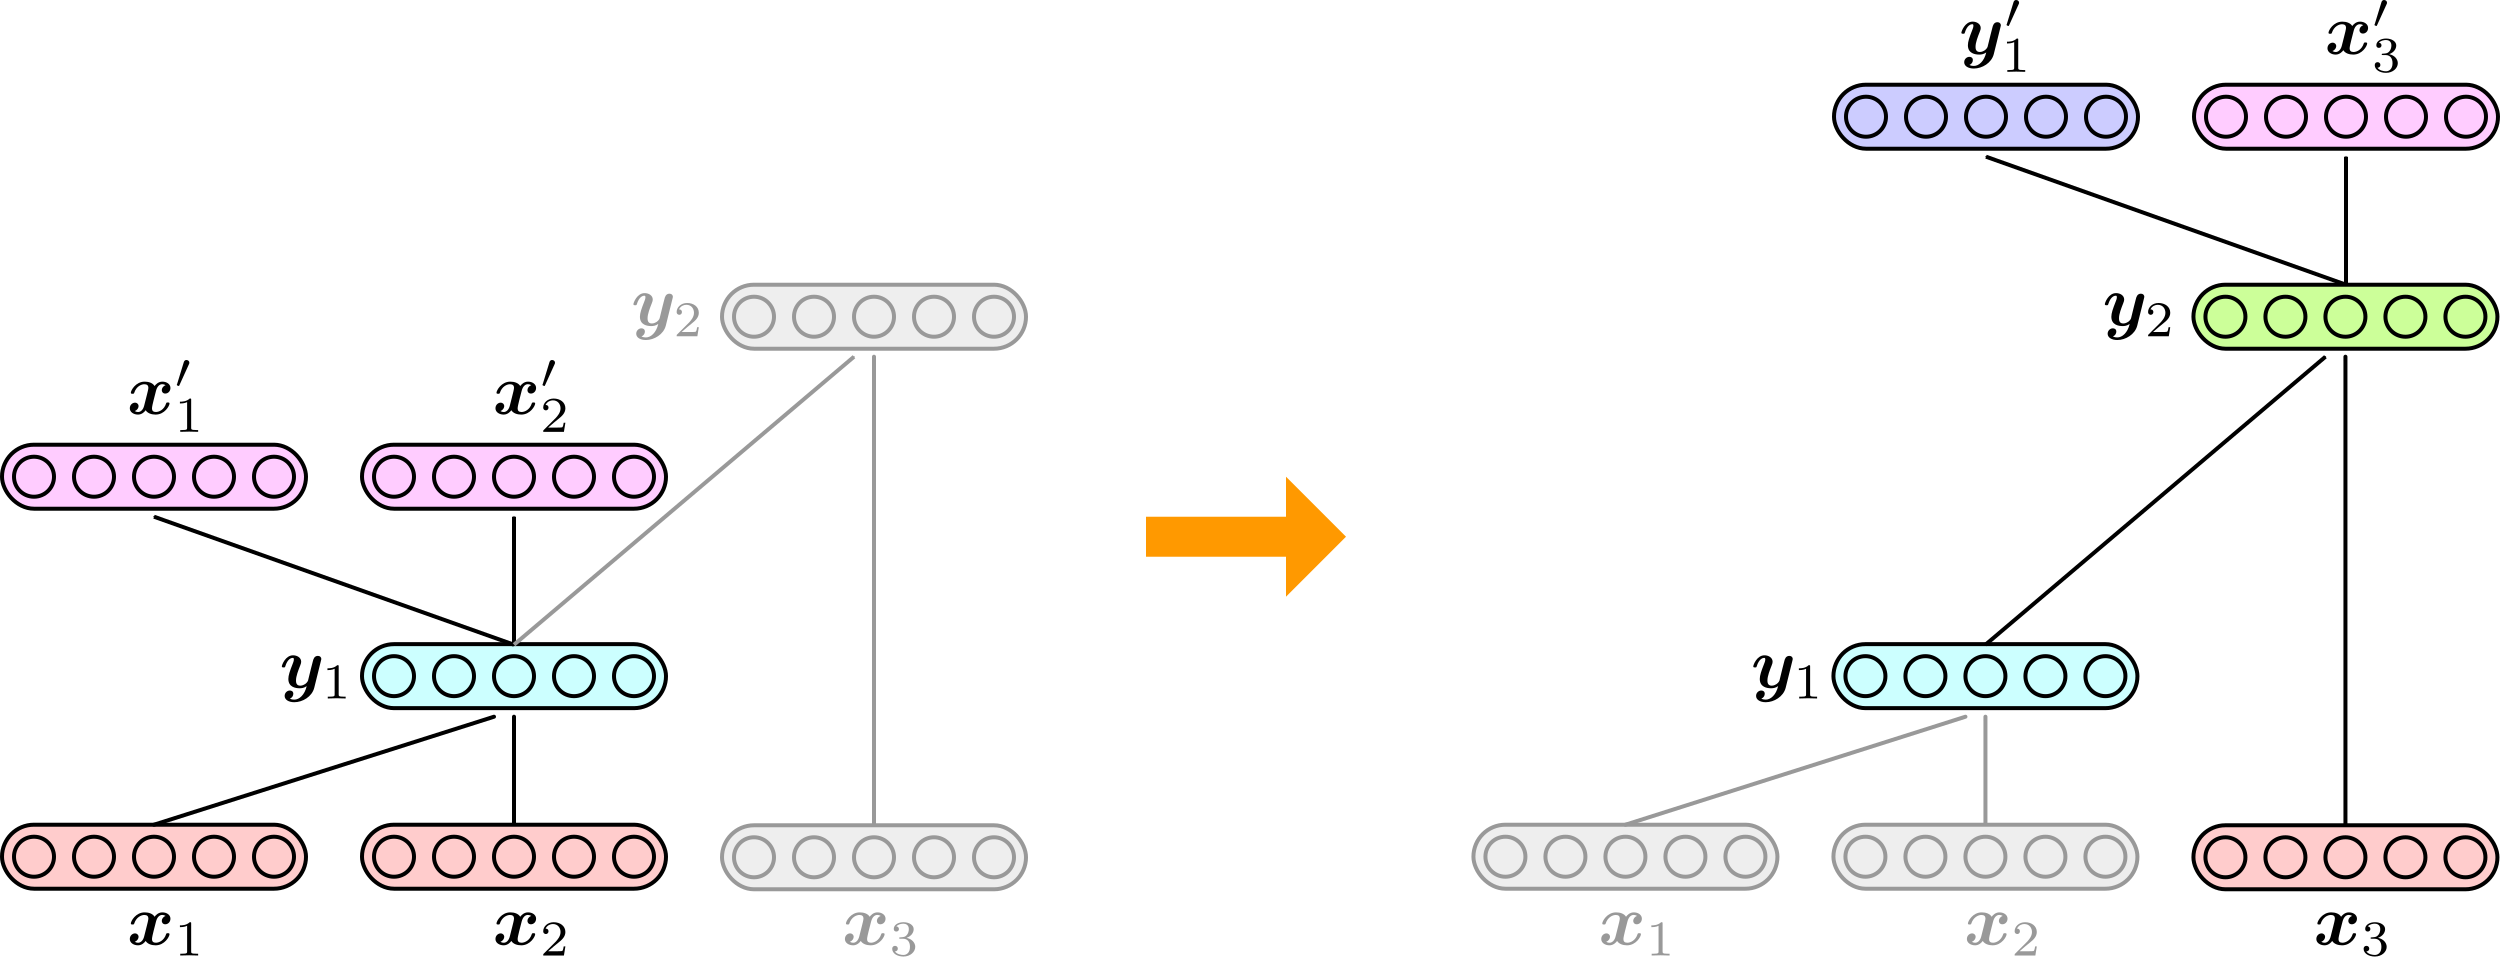 <?xml version="1.0" encoding="UTF-8" standalone="no"?>
<!-- Created with Inkscape (http://www.inkscape.org/) -->
<svg id="svg3536" xmlns:rdf="http://www.w3.org/1999/02/22-rdf-syntax-ns#" xmlns="http://www.w3.org/2000/svg" xmlns:ns0="http://www.iki.fi/pav/software/textext/" height="239.13" width="625" version="1.1" xmlns:cc="http://creativecommons.org/ns#" xmlns:xlink="http://www.w3.org/1999/xlink" xmlns:dc="http://purl.org/dc/elements/1.1/">
 <defs id="defs3538">
  <marker id="Arrow1Mend" refY="0" refX="0" orient="auto">
   <path id="path5669" d="M0,0,5-5-12.5,0,5,5,0,0z" fill-rule="evenodd" transform="matrix(-0.4,0,0,-0.4,-4,0)" stroke="#000" stroke-width="1pt"/>
  </marker>
  <marker id="Arrow1Mstart" refY="0" refX="0" orient="auto">
   <path id="path4497" d="M0,0,5-5-12.5,0,5,5,0,0z" fill-rule="evenodd" transform="matrix(0.4,0,0,0.4,4,0)" stroke="#000" stroke-width="1pt"/>
  </marker>
  <marker id="Arrow1Menda" refY="0" refX="0" orient="auto">
   <path id="path16476" d="M0,0,5-5-12.5,0,5,5,0,0z" fill-rule="evenodd" transform="matrix(-0.4,0,0,-0.4,-4,0)" stroke="#999" stroke-width="1pt" fill="#999"/>
  </marker>
  <marker id="Arrow1MendO" refY="0" refX="0" orient="auto">
   <path id="path16479" d="M0,0,5-5-12.5,0,5,5,0,0z" fill-rule="evenodd" transform="matrix(-0.4,0,0,-0.4,-4,0)" stroke="#999" stroke-width="1pt" fill="#999"/>
  </marker>
  <marker id="Arrow1MendW" refY="0" orient="auto" refX="0">
   <path id="path17276" d="M0,0,5-5-12.5,0,5,5,0,0z" fill-rule="evenodd" transform="matrix(-0.4,0,0,-0.4,-4,0)" stroke="#999" stroke-width="1pt" fill="#999"/>
  </marker>
  <marker id="Arrow1MendV" refY="0" orient="auto" refX="0">
   <path id="path17279" d="M0,0,5-5-12.5,0,5,5,0,0z" fill-rule="evenodd" transform="matrix(-0.4,0,0,-0.4,-4,0)" stroke="#999" stroke-width="1pt" fill="#999"/>
  </marker>
 </defs>
 <g id="layer1" transform="translate(-63.5,-413.182)">
  <g id="g3149" stroke-linejoin="round" stroke-dashoffset="0" transform="translate(-118,485)" stroke="#000" stroke-linecap="round" stroke-miterlimit="4" stroke-dasharray="none" fill="#FCC">
   <rect id="rect3147" ry="8" height="16" width="76" y="134.36" x="182" stroke-width="1"/>
   <path id="path2987" stroke-width="2" d="m140,92.362c0,5.523-4.477,10-10,10s-10-4.477-10-10,4.477-10,10-10,10,4.477,10,10z" transform="matrix(0.5,0,0,0.5,155,96.181)"/>
   <path id="path2987-1" stroke-width="2" d="m140,92.362c0,5.523-4.477,10-10,10s-10-4.477-10-10,4.477-10,10-10,10,4.477,10,10z" transform="matrix(0.5,0,0,0.5,170,96.181)"/>
   <path id="path2987-5" stroke-width="2" d="m140,92.362c0,5.523-4.477,10-10,10s-10-4.477-10-10,4.477-10,10-10,10,4.477,10,10z" transform="matrix(0.5,0,0,0.5,185,96.181)"/>
   <path id="path2987-4" stroke-width="2" d="m140,92.362c0,5.523-4.477,10-10,10s-10-4.477-10-10,4.477-10,10-10,10,4.477,10,10z" transform="matrix(0.5,0,0,0.5,140,96.181)"/>
   <path id="path2987-8" stroke-width="2" d="m140,92.362c0,5.523-4.477,10-10,10s-10-4.477-10-10,4.477-10,10-10,10,4.477,10,10z" transform="matrix(0.5,0,0,0.5,125,96.181)"/>
  </g>
  <path id="path4706" stroke-linejoin="round" style="marker-end:url(#Arrow1Mend);" d="m102,619.36,85-27" stroke-dashoffset="0" stroke="#000" stroke-linecap="round" stroke-miterlimit="4" stroke-dasharray="none" stroke-width="1" fill="none"/>
  <path id="path4706-2" stroke-linejoin="round" style="marker-end:url(#Arrow1Mend);" d="m192,619.36,0-27" stroke-dashoffset="0" stroke="#000" stroke-linecap="round" stroke-miterlimit="4" stroke-dasharray="none" stroke-width="1" fill="none"/>
  <g id="g3149-0" stroke-linejoin="round" stroke-dashoffset="0" transform="translate(-28,485)" stroke="#000" stroke-linecap="round" stroke-miterlimit="4" stroke-dasharray="none" fill="#FCC">
   <rect id="rect3147-5" ry="8" height="16" width="76" y="134.36" x="182" stroke-width="1"/>
   <path id="path2987-2" stroke-width="2" d="m140,92.362c0,5.523-4.477,10-10,10s-10-4.477-10-10,4.477-10,10-10,10,4.477,10,10z" transform="matrix(0.5,0,0,0.5,155,96.181)"/>
   <path id="path2987-1-4" stroke-width="2" d="m140,92.362c0,5.523-4.477,10-10,10s-10-4.477-10-10,4.477-10,10-10,10,4.477,10,10z" transform="matrix(0.5,0,0,0.5,170,96.181)"/>
   <path id="path2987-5-8" stroke-width="2" d="m140,92.362c0,5.523-4.477,10-10,10s-10-4.477-10-10,4.477-10,10-10,10,4.477,10,10z" transform="matrix(0.5,0,0,0.5,185,96.181)"/>
   <path id="path2987-4-9" stroke-width="2" d="m140,92.362c0,5.523-4.477,10-10,10s-10-4.477-10-10,4.477-10,10-10,10,4.477,10,10z" transform="matrix(0.5,0,0,0.5,140,96.181)"/>
   <path id="path2987-8-7" stroke-width="2" d="m140,92.362c0,5.523-4.477,10-10,10s-10-4.477-10-10,4.477-10,10-10,10,4.477,10,10z" transform="matrix(0.5,0,0,0.5,125,96.181)"/>
  </g>
  <g id="g3149-5" stroke-linejoin="round" stroke-dashoffset="0" transform="translate(-28,439.859)" stroke="#000" stroke-linecap="round" stroke-miterlimit="4" stroke-dasharray="none" fill="#CFF">
   <rect id="rect3147-9" ry="8" height="16" width="76" y="134.36" x="182" stroke-width="1"/>
   <path id="path2987-9" stroke-width="2" d="m140,92.362c0,5.523-4.477,10-10,10s-10-4.477-10-10,4.477-10,10-10,10,4.477,10,10z" transform="matrix(0.5,0,0,0.5,155,96.181)"/>
   <path id="path2987-1-6" stroke-width="2" d="m140,92.362c0,5.523-4.477,10-10,10s-10-4.477-10-10,4.477-10,10-10,10,4.477,10,10z" transform="matrix(0.5,0,0,0.5,170,96.181)"/>
   <path id="path2987-5-1" stroke-width="2" d="m140,92.362c0,5.523-4.477,10-10,10s-10-4.477-10-10,4.477-10,10-10,10,4.477,10,10z" transform="matrix(0.5,0,0,0.5,185,96.181)"/>
   <path id="path2987-4-5" stroke-width="2" d="m140,92.362c0,5.523-4.477,10-10,10s-10-4.477-10-10,4.477-10,10-10,10,4.477,10,10z" transform="matrix(0.5,0,0,0.5,140,96.181)"/>
   <path id="path2987-8-0" stroke-width="2" d="m140,92.362c0,5.523-4.477,10-10,10s-10-4.477-10-10,4.477-10,10-10,10,4.477,10,10z" transform="matrix(0.5,0,0,0.5,125,96.181)"/>
  </g>
  <g id="g16467" ns0:preamble="" transform="matrix(1.8,0,0,1.8,-306.896,406.796)" ns0:text="$\\bm{x}_1$">
   <defs id="defs16469">
    <g id="g16471">
     <symbol id="textext-c6d30433-1" overflow="visible">
      <path id="path16477" d="m5.344-4c-0.359,0.109-0.531,0.438-0.531,0.688,0,0.219,0.156,0.469,0.484,0.469,0.359,0,0.719-0.297,0.719-0.781-0-0.531-0.516-0.875-1.125-0.875-0.578,0-0.938,0.422-1.078,0.609-0.25-0.422-0.797-0.609-1.375-0.609-1.25,0-1.922,1.219-1.922,1.547,0,0.141,0.141,0.141,0.234,0.141,0.125,0,0.188,0,0.234-0.125,0.281-0.906,1-1.203,1.406-1.203,0.375,0,0.562,0.172,0.562,0.484,0,0.203-0.141,0.75-0.234,1.109l-0.344,1.359c-0.141,0.609-0.5,0.906-0.844,0.906-0.047,0-0.281,0-0.469-0.141,0.359-0.109,0.531-0.453,0.531-0.688,0-0.219-0.172-0.469-0.5-0.469-0.344,0-0.719,0.297-0.719,0.781,0,0.531,0.531,0.875,1.141,0.875,0.562,0,0.938-0.422,1.062-0.609,0.25,0.422,0.812,0.609,1.375,0.609,1.266,0,1.938-1.219,1.938-1.547,0-0.141-0.156-0.141-0.234-0.141-0.125,0-0.188,0-0.234,0.125-0.281,0.906-1,1.203-1.422,1.203-0.375,0-0.547-0.172-0.547-0.5,0-0.203,0.125-0.734,0.219-1.109,0.062-0.25,0.297-1.188,0.344-1.344,0.156-0.609,0.5-0.906,0.844-0.906,0.062,0,0.281,0,0.484,0.141z"/>
     </symbol>
     <symbol id="textext-c6d30433-3" overflow="visible">
      <path id="path16483" d="m2.328-4.438c0-0.188,0-0.188-0.203-0.188-0.453,0.438-1.078,0.438-1.359,0.438v0.25c0.156,0,0.625,0,1-0.188v3.547c0,0.234,0,0.328-0.688,0.328h-0.266v0.25c0.125,0,0.984-0.031,1.234-0.031,0.219,0,1.094,0.031,1.25,0.031v-0.25h-0.266c-0.703,0-0.703-0.094-0.703-0.328z"/>
     </symbol>
    </g>
   </defs>
   <g id="textext-c6d30433-4" fill="#000">
    <g id="g16486">
     <use id="use16488" xlink:href="#textext-c6d30433-1" height="1052.362" width="744.094" y="134.765" x="223.432"/>
    </g>
    <g id="g16490">
     <use id="use16492" xlink:href="#textext-c6d30433-3" height="1052.362" width="744.094" y="136.259" x="229.998"/>
    </g>
   </g>
  </g>
  <g id="g16745" ns0:preamble="" transform="matrix(1.8,0,0,1.8,-215.482,406.796)" ns0:text="$\\bm{x}_2$">
   <defs id="defs16747">
    <g id="g16749">
     <symbol id="textext-55563cb2-1" overflow="visible">
      <path id="path16755" d="m5.344-4c-0.359,0.109-0.531,0.438-0.531,0.688,0,0.219,0.156,0.469,0.484,0.469,0.359,0,0.719-0.297,0.719-0.781-0-0.531-0.516-0.875-1.125-0.875-0.578,0-0.938,0.422-1.078,0.609-0.25-0.422-0.797-0.609-1.375-0.609-1.25,0-1.922,1.219-1.922,1.547,0,0.141,0.141,0.141,0.234,0.141,0.125,0,0.188,0,0.234-0.125,0.281-0.906,1-1.203,1.406-1.203,0.375,0,0.562,0.172,0.562,0.484,0,0.203-0.141,0.75-0.234,1.109l-0.344,1.359c-0.141,0.609-0.5,0.906-0.844,0.906-0.047,0-0.281,0-0.469-0.141,0.359-0.109,0.531-0.453,0.531-0.688,0-0.219-0.172-0.469-0.5-0.469-0.344,0-0.719,0.297-0.719,0.781,0,0.531,0.531,0.875,1.141,0.875,0.562,0,0.938-0.422,1.062-0.609,0.25,0.422,0.812,0.609,1.375,0.609,1.266,0,1.938-1.219,1.938-1.547,0-0.141-0.156-0.141-0.234-0.141-0.125,0-0.188,0-0.234,0.125-0.281,0.906-1,1.203-1.422,1.203-0.375,0-0.547-0.172-0.547-0.5,0-0.203,0.125-0.734,0.219-1.109,0.062-0.25,0.297-1.188,0.344-1.344,0.156-0.609,0.5-0.906,0.844-0.906,0.062,0,0.281,0,0.484,0.141z"/>
     </symbol>
     <symbol id="textext-55563cb2-3" overflow="visible">
      <path id="path16761" d="m3.516-1.266-0.234,0c-0.016,0.156-0.094,0.562-0.188,0.625-0.047,0.047-0.578,0.047-0.688,0.047h-1.281c0.734-0.641,0.984-0.844,1.391-1.172,0.516-0.406,1-0.844,1-1.5,0-0.844-0.734-1.359-1.625-1.359-0.859,0-1.453,0.609-1.453,1.25,0,0.344,0.297,0.391,0.375,0.391,0.156,0,0.359-0.125,0.359-0.375,0-0.125-0.047-0.375-0.406-0.375,0.219-0.484,0.687-0.641,1.016-0.641,0.703,0,1.062,0.547,1.062,1.109,0,0.609-0.438,1.078-0.656,1.328l-1.672,1.672c-0.078,0.062-0.078,0.078-0.078,0.266h2.875z"/>
     </symbol>
    </g>
   </defs>
   <g id="textext-55563cb2-4" fill="#000">
    <g id="g16764">
     <use id="use16766" xlink:href="#textext-55563cb2-1" height="1052.362" width="744.094" y="134.765" x="223.432"/>
    </g>
    <g id="g16768">
     <use id="use16770" xlink:href="#textext-55563cb2-3" height="1052.362" width="744.094" y="136.259" x="229.998"/>
    </g>
   </g>
  </g>
  <g id="g3149-9-7" stroke-linejoin="round" stroke-dashoffset="0" transform="translate(-28,390)" stroke="#000" stroke-linecap="round" stroke-miterlimit="4" stroke-dasharray="none" fill="#FCF">
   <rect id="rect3147-0-0" ry="8" height="16" width="76" y="134.36" x="182" stroke-width="1"/>
   <path id="path2987-6-2" stroke-width="2" transform="matrix(0.5,0,0,0.5,155,96.181)" d="m140,92.362c0,5.523-4.477,10-10,10s-10-4.477-10-10,4.477-10,10-10,10,4.477,10,10z"/>
   <path id="path2987-1-46-7" stroke-width="2" transform="matrix(0.5,0,0,0.5,170,96.181)" d="m140,92.362c0,5.523-4.477,10-10,10s-10-4.477-10-10,4.477-10,10-10,10,4.477,10,10z"/>
   <path id="path2987-5-7-3" stroke-width="2" transform="matrix(0.5,0,0,0.5,185,96.181)" d="m140,92.362c0,5.523-4.477,10-10,10s-10-4.477-10-10,4.477-10,10-10,10,4.477,10,10z"/>
   <path id="path2987-4-8-1" stroke-width="2" transform="matrix(0.5,0,0,0.5,140,96.181)" d="m140,92.362c0,5.523-4.477,10-10,10s-10-4.477-10-10,4.477-10,10-10,10,4.477,10,10z"/>
   <path id="path2987-8-5-0" stroke-width="2" transform="matrix(0.5,0,0,0.5,125,96.181)" d="m140,92.362c0,5.523-4.477,10-10,10s-10-4.477-10-10,4.477-10,10-10,10,4.477,10,10z"/>
  </g>
  <path id="path4706-7" stroke-linejoin="round" style="marker-end:none;marker-start:url(#Arrow1Mstart);" d="m102,542.36,90,32" stroke-dashoffset="0" stroke="#000" stroke-linecap="butt" stroke-miterlimit="4" stroke-dasharray="none" stroke-width="1" fill="none"/>
  <path id="path4706-2-6" stroke-linejoin="round" style="marker-end:none;marker-start:url(#Arrow1Mstart);" d="m192,542.36,0,32" stroke-dashoffset="0" stroke="#000" stroke-linecap="butt" stroke-miterlimit="4" stroke-dasharray="none" stroke-width="1" fill="none"/>
  <g id="g3149-9-7-9" stroke-linejoin="round" stroke-dashoffset="0" transform="translate(-118,390)" stroke="#000" stroke-linecap="round" stroke-miterlimit="4" stroke-dasharray="none" fill="#FCF">
   <rect id="rect3147-0-0-5" ry="8" height="16" width="76" y="134.36" x="182" stroke-width="1"/>
   <path id="path2987-6-2-8" stroke-width="2" transform="matrix(0.5,0,0,0.5,155,96.181)" d="m140,92.362c0,5.523-4.477,10-10,10s-10-4.477-10-10,4.477-10,10-10,10,4.477,10,10z"/>
   <path id="path2987-1-46-7-1" stroke-width="2" transform="matrix(0.5,0,0,0.5,170,96.181)" d="m140,92.362c0,5.523-4.477,10-10,10s-10-4.477-10-10,4.477-10,10-10,10,4.477,10,10z"/>
   <path id="path2987-5-7-3-0" stroke-width="2" transform="matrix(0.5,0,0,0.5,185,96.181)" d="m140,92.362c0,5.523-4.477,10-10,10s-10-4.477-10-10,4.477-10,10-10,10,4.477,10,10z"/>
   <path id="path2987-4-8-1-7" stroke-width="2" transform="matrix(0.5,0,0,0.5,140,96.181)" d="m140,92.362c0,5.523-4.477,10-10,10s-10-4.477-10-10,4.477-10,10-10,10,4.477,10,10z"/>
   <path id="path2987-8-5-0-0" stroke-width="2" transform="matrix(0.5,0,0,0.5,125,96.181)" d="m140,92.362c0,5.523-4.477,10-10,10s-10-4.477-10-10,4.477-10,10-10,10,4.477,10,10z"/>
  </g>
  <g id="g11873" ns0:preamble="" ns0:text="$\\bm{x}_1\&apos;$" transform="matrix(1.8,0,0,1.8,-306.896,274.115)">
   <defs id="defs11875">
    <g id="g11877">
     <symbol id="textext-66bf932f-1" overflow="visible">
      <path id="path11883" d="m5.344-4c-0.359,0.109-0.531,0.438-0.531,0.688,0,0.219,0.156,0.469,0.484,0.469,0.359,0,0.719-0.297,0.719-0.781-0-0.531-0.516-0.875-1.125-0.875-0.578,0-0.938,0.422-1.078,0.609-0.25-0.422-0.797-0.609-1.375-0.609-1.25,0-1.922,1.219-1.922,1.547,0,0.141,0.141,0.141,0.234,0.141,0.125,0,0.188,0,0.234-0.125,0.281-0.906,1-1.203,1.406-1.203,0.375,0,0.562,0.172,0.562,0.484,0,0.203-0.141,0.75-0.234,1.109l-0.344,1.359c-0.141,0.609-0.5,0.906-0.844,0.906-0.047,0-0.281,0-0.469-0.141,0.359-0.109,0.531-0.453,0.531-0.688,0-0.219-0.172-0.469-0.5-0.469-0.344,0-0.719,0.297-0.719,0.781,0,0.531,0.531,0.875,1.141,0.875,0.562,0,0.938-0.422,1.062-0.609,0.25,0.422,0.812,0.609,1.375,0.609,1.266,0,1.938-1.219,1.938-1.547,0-0.141-0.156-0.141-0.234-0.141-0.125,0-0.188,0-0.234,0.125-0.281,0.906-1,1.203-1.422,1.203-0.375,0-0.547-0.172-0.547-0.5,0-0.203,0.125-0.734,0.219-1.109,0.062-0.25,0.297-1.188,0.344-1.344,0.156-0.609,0.5-0.906,0.844-0.906,0.062,0,0.281,0,0.484,0.141z"/>
     </symbol>
     <symbol id="textext-66bf932f-3" overflow="visible">
      <path id="path11889" d="m2.016-3.297c0.062-0.109,0.062-0.172,0.062-0.219,0-0.219-0.188-0.375-0.406-0.375-0.266,0-0.344,0.219-0.375,0.328l-0.922,3.016c-0.016,0.016-0.047,0.094-0.047,0.109,0,0.078,0.219,0.156,0.281,0.156,0.047,0,0.047-0.016,0.094-0.125z"/>
     </symbol>
     <symbol id="textext-66bf932f-5" overflow="visible">
      <path id="path11895" d="m2.328-4.438c0-0.188,0-0.188-0.203-0.188-0.453,0.438-1.078,0.438-1.359,0.438v0.25c0.156,0,0.625,0,1-0.188v3.547c0,0.234,0,0.328-0.688,0.328h-0.266v0.25c0.125,0,0.984-0.031,1.234-0.031,0.219,0,1.094,0.031,1.25,0.031v-0.25h-0.266c-0.703,0-0.703-0.094-0.703-0.328z"/>
     </symbol>
    </g>
   </defs>
   <g id="textext-66bf932f-6" fill="#000">
    <g id="g11898">
     <use id="use11900" xlink:href="#textext-66bf932f-1" height="1052.362" width="744.094" y="134.765" x="223.432"/>
    </g>
    <g id="g11902">
     <use id="use11904" xlink:href="#textext-66bf932f-3" height="1052.362" width="744.094" y="131.15" x="229.998"/>
    </g>
    <g id="g11906">
     <use id="use11908" xlink:href="#textext-66bf932f-5" height="1052.362" width="744.094" y="137.238" x="229.998"/>
    </g>
   </g>
  </g>
  <g id="g12178" ns0:preamble="" transform="matrix(1.8,0,0,1.8,-215.482,274.115)" ns0:text="$\\bm{x}_2\&apos;$">
   <defs id="defs12180">
    <g id="g12182">
     <symbol id="textext-11b16a51-1" overflow="visible">
      <path id="path12188" d="m5.344-4c-0.359,0.109-0.531,0.438-0.531,0.688,0,0.219,0.156,0.469,0.484,0.469,0.359,0,0.719-0.297,0.719-0.781-0-0.531-0.516-0.875-1.125-0.875-0.578,0-0.938,0.422-1.078,0.609-0.25-0.422-0.797-0.609-1.375-0.609-1.25,0-1.922,1.219-1.922,1.547,0,0.141,0.141,0.141,0.234,0.141,0.125,0,0.188,0,0.234-0.125,0.281-0.906,1-1.203,1.406-1.203,0.375,0,0.562,0.172,0.562,0.484,0,0.203-0.141,0.75-0.234,1.109l-0.344,1.359c-0.141,0.609-0.5,0.906-0.844,0.906-0.047,0-0.281,0-0.469-0.141,0.359-0.109,0.531-0.453,0.531-0.688,0-0.219-0.172-0.469-0.5-0.469-0.344,0-0.719,0.297-0.719,0.781,0,0.531,0.531,0.875,1.141,0.875,0.562,0,0.938-0.422,1.062-0.609,0.25,0.422,0.812,0.609,1.375,0.609,1.266,0,1.938-1.219,1.938-1.547,0-0.141-0.156-0.141-0.234-0.141-0.125,0-0.188,0-0.234,0.125-0.281,0.906-1,1.203-1.422,1.203-0.375,0-0.547-0.172-0.547-0.5,0-0.203,0.125-0.734,0.219-1.109,0.062-0.25,0.297-1.188,0.344-1.344,0.156-0.609,0.5-0.906,0.844-0.906,0.062,0,0.281,0,0.484,0.141z"/>
     </symbol>
     <symbol id="textext-11b16a51-3" overflow="visible">
      <path id="path12194" d="m2.016-3.297c0.062-0.109,0.062-0.172,0.062-0.219,0-0.219-0.188-0.375-0.406-0.375-0.266,0-0.344,0.219-0.375,0.328l-0.922,3.016c-0.016,0.016-0.047,0.094-0.047,0.109,0,0.078,0.219,0.156,0.281,0.156,0.047,0,0.047-0.016,0.094-0.125z"/>
     </symbol>
     <symbol id="textext-11b16a51-5" overflow="visible">
      <path id="path12200" d="m3.516-1.266-0.234,0c-0.016,0.156-0.094,0.562-0.188,0.625-0.047,0.047-0.578,0.047-0.688,0.047h-1.281c0.734-0.641,0.984-0.844,1.391-1.172,0.516-0.406,1-0.844,1-1.5,0-0.844-0.734-1.359-1.625-1.359-0.859,0-1.453,0.609-1.453,1.25,0,0.344,0.297,0.391,0.375,0.391,0.156,0,0.359-0.125,0.359-0.375,0-0.125-0.047-0.375-0.406-0.375,0.219-0.484,0.687-0.641,1.016-0.641,0.703,0,1.062,0.547,1.062,1.109,0,0.609-0.438,1.078-0.656,1.328l-1.672,1.672c-0.078,0.062-0.078,0.078-0.078,0.266h2.875z"/>
     </symbol>
    </g>
   </defs>
   <g id="textext-11b16a51-6" fill="#000">
    <g id="g12203">
     <use id="use12205" xlink:href="#textext-11b16a51-1" height="1052.362" width="744.094" y="134.765" x="223.432"/>
    </g>
    <g id="g12207">
     <use id="use12209" xlink:href="#textext-11b16a51-3" height="1052.362" width="744.094" y="131.15" x="229.998"/>
    </g>
    <g id="g12211">
     <use id="use12213" xlink:href="#textext-11b16a51-5" height="1052.362" width="744.094" y="137.238" x="229.998"/>
    </g>
   </g>
  </g>
  <g id="g12507" ns0:preamble="" ns0:text="$\\bm{y}_1$" transform="matrix(1.8,0,0,1.8,-268.782,342.536)">
   <defs id="defs12509">
    <g id="g12511">
     <symbol id="textext-16bcb8a3-1" overflow="visible">
      <path id="path12517" d="m5.75-3.766c0.047-0.172,0.047-0.188,0.047-0.219,0-0.219-0.156-0.438-0.469-0.438-0.516,0-0.641,0.469-0.703,0.734l-0.266,1.031c-0.109,0.484-0.297,1.25-0.406,1.656-0.062,0.219-0.359,0.469-0.391,0.484-0.109,0.062-0.359,0.234-0.688,0.234-0.578,0-0.594-0.5-0.594-0.719,0-0.609,0.312-1.391,0.594-2.109,0.094-0.266,0.125-0.328,0.125-0.5,0-0.578-0.578-0.891-1.125-0.891-1.062,0-1.562,1.344-1.562,1.547,0,0.141,0.156,0.141,0.25,0.141,0.109,0,0.188,0,0.219-0.125,0.328-1.109,0.891-1.203,1.031-1.203,0.078,0,0.172,0,0.172,0.203,0,0.234-0.109,0.484-0.172,0.641-0.391,1-0.594,1.578-0.594,2.078,0,1.141,1,1.297,1.578,1.297,0.25,0,0.594-0.031,0.969-0.297-0.281,1.219-1.031,1.875-1.718,1.875-0.141,0-0.406-0.016-0.609-0.141,0.312-0.125,0.469-0.406,0.469-0.672,0-0.359-0.281-0.453-0.484-0.453-0.359,0-0.719,0.312-0.719,0.75,0,0.516,0.531,0.875,1.344,0.875,1.141,0,2.453-0.766,2.766-2z"/>
     </symbol>
     <symbol id="textext-16bcb8a3-3" overflow="visible">
      <path id="path12523" d="m2.328-4.438c0-0.188,0-0.188-0.203-0.188-0.453,0.438-1.078,0.438-1.359,0.438v0.25c0.156,0,0.625,0,1-0.188v3.547c0,0.234,0,0.328-0.688,0.328h-0.266v0.25c0.125,0,0.984-0.031,1.234-0.031,0.219,0,1.094,0.031,1.25,0.031v-0.25h-0.266c-0.703,0-0.703-0.094-0.703-0.328z"/>
     </symbol>
    </g>
   </defs>
   <g id="textext-16bcb8a3-4" fill="#000">
    <g id="g12526">
     <use id="use12528" xlink:href="#textext-16bcb8a3-1" height="1052.362" width="744.094" y="134.765" x="223.432"/>
    </g>
    <g id="g12530">
     <use id="use12532" xlink:href="#textext-16bcb8a3-3" height="1052.362" width="744.094" y="136.259" x="229.313"/>
    </g>
   </g>
  </g>
  <g id="g3149-8" stroke-linejoin="round" stroke-dashoffset="0" transform="translate(62,485.141)" stroke="#999" stroke-linecap="round" stroke-miterlimit="4" stroke-dasharray="none" fill="#EEE">
   <rect id="rect3147-1" ry="8" height="16" width="76" y="134.36" x="182" stroke-width="1"/>
   <path id="path2987-0" d="m140,92.362c0,5.523-4.477,10-10,10s-10-4.477-10-10,4.477-10,10-10,10,4.477,10,10z" transform="matrix(0.5,0,0,0.5,155,96.181)" stroke-width="2"/>
   <path id="path2987-1-9" d="m140,92.362c0,5.523-4.477,10-10,10s-10-4.477-10-10,4.477-10,10-10,10,4.477,10,10z" transform="matrix(0.5,0,0,0.5,170,96.181)" stroke-width="2"/>
   <path id="path2987-5-0" d="m140,92.362c0,5.523-4.477,10-10,10s-10-4.477-10-10,4.477-10,10-10,10,4.477,10,10z" transform="matrix(0.5,0,0,0.5,185,96.181)" stroke-width="2"/>
   <path id="path2987-4-6" d="m140,92.362c0,5.523-4.477,10-10,10s-10-4.477-10-10,4.477-10,10-10,10,4.477,10,10z" transform="matrix(0.5,0,0,0.5,140,96.181)" stroke-width="2"/>
   <path id="path2987-8-9" d="m140,92.362c0,5.523-4.477,10-10,10s-10-4.477-10-10,4.477-10,10-10,10,4.477,10,10z" transform="matrix(0.5,0,0,0.5,125,96.181)" stroke-width="2"/>
  </g>
  <path id="path4706-3" stroke-linejoin="round" style="marker-end:url(#Arrow1MendO);" d="m282,619.36,0-117" stroke-dashoffset="0" stroke="#999" stroke-linecap="round" stroke-miterlimit="4" stroke-dasharray="none" stroke-width="1" fill="none"/>
  <g id="g3149-5-0" stroke-linejoin="round" stroke-dashoffset="0" transform="translate(62,350)" stroke="#999" stroke-linecap="round" stroke-miterlimit="4" stroke-dasharray="none" fill="#EEE">
   <rect id="rect3147-9-5" ry="8" height="16" width="76" y="134.36" x="182" stroke-width="1"/>
   <path id="path2987-9-4" d="m140,92.362c0,5.523-4.477,10-10,10s-10-4.477-10-10,4.477-10,10-10,10,4.477,10,10z" transform="matrix(0.5,0,0,0.5,155,96.181)" stroke-width="2"/>
   <path id="path2987-1-6-7" d="m140,92.362c0,5.523-4.477,10-10,10s-10-4.477-10-10,4.477-10,10-10,10,4.477,10,10z" transform="matrix(0.5,0,0,0.5,170,96.181)" stroke-width="2"/>
   <path id="path2987-5-1-3" d="m140,92.362c0,5.523-4.477,10-10,10s-10-4.477-10-10,4.477-10,10-10,10,4.477,10,10z" transform="matrix(0.5,0,0,0.5,185,96.181)" stroke-width="2"/>
   <path id="path2987-4-5-8" d="m140,92.362c0,5.523-4.477,10-10,10s-10-4.477-10-10,4.477-10,10-10,10,4.477,10,10z" transform="matrix(0.5,0,0,0.5,140,96.181)" stroke-width="2"/>
   <path id="path2987-8-0-8" d="m140,92.362c0,5.523-4.477,10-10,10s-10-4.477-10-10,4.477-10,10-10,10,4.477,10,10z" transform="matrix(0.5,0,0,0.5,125,96.181)" stroke-width="2"/>
  </g>
  <g id="g14246" ns0:preamble="" transform="matrix(1.8,0,0,1.8,-128.121,406.796)" ns0:text="$\\bm{x}_3$" fill="#999">
   <defs id="defs14248">
    <g id="g14250">
     <symbol id="textext-58cb0267-1" overflow="visible">
      <path id="path14256" d="m5.344-4c-0.359,0.109-0.531,0.438-0.531,0.688,0,0.219,0.156,0.469,0.484,0.469,0.359,0,0.719-0.297,0.719-0.781-0-0.531-0.516-0.875-1.125-0.875-0.578,0-0.938,0.422-1.078,0.609-0.25-0.422-0.797-0.609-1.375-0.609-1.25,0-1.922,1.219-1.922,1.547,0,0.141,0.141,0.141,0.234,0.141,0.125,0,0.188,0,0.234-0.125,0.281-0.906,1-1.203,1.406-1.203,0.375,0,0.562,0.172,0.562,0.484,0,0.203-0.141,0.75-0.234,1.109l-0.344,1.359c-0.141,0.609-0.5,0.906-0.844,0.906-0.047,0-0.281,0-0.469-0.141,0.359-0.109,0.531-0.453,0.531-0.688,0-0.219-0.172-0.469-0.5-0.469-0.344,0-0.719,0.297-0.719,0.781,0,0.531,0.531,0.875,1.141,0.875,0.562,0,0.938-0.422,1.062-0.609,0.25,0.422,0.812,0.609,1.375,0.609,1.266,0,1.938-1.219,1.938-1.547,0-0.141-0.156-0.141-0.234-0.141-0.125,0-0.188,0-0.234,0.125-0.281,0.906-1,1.203-1.422,1.203-0.375,0-0.547-0.172-0.547-0.5,0-0.203,0.125-0.734,0.219-1.109,0.062-0.25,0.297-1.188,0.344-1.344,0.156-0.609,0.5-0.906,0.844-0.906,0.062,0,0.281,0,0.484,0.141z"/>
     </symbol>
     <symbol id="textext-58cb0267-3" overflow="visible">
      <path id="path14262" d="m1.906-2.328c0.547,0,0.938,0.375,0.938,1.125,0,0.859-0.516,1.125-0.906,1.125-0.281,0-0.906-0.078-1.188-0.5,0.328,0,0.406-0.234,0.406-0.391,0-0.219-0.172-0.375-0.391-0.375-0.188,0-0.391,0.125-0.391,0.406,0,0.656,0.719,1.078,1.562,1.078,0.969,0,1.641-0.656,1.641-1.344,0-0.547-0.438-1.094-1.203-1.25,0.719-0.266,0.984-0.781,0.984-1.219,0-0.547-0.625-0.953-1.406-0.953-0.766,0-1.359,0.375-1.359,0.938,0,0.234,0.156,0.359,0.359,0.359,0.219,0,0.359-0.156,0.359-0.344,0-0.203-0.141-0.359-0.359-0.375,0.25-0.297,0.719-0.375,0.984-0.375,0.312,0,0.75,0.156,0.75,0.75,0,0.297-0.094,0.625-0.281,0.828-0.219,0.266-0.422,0.281-0.766,0.312-0.172,0.016-0.188,0.016-0.219,0.016-0.016,0-0.078,0.016-0.078,0.094,0,0.094,0.062,0.094,0.188,0.094z"/>
     </symbol>
    </g>
   </defs>
   <g id="textext-58cb0267-4" fill="#999">
    <g id="g14265">
     <use id="use14267" xlink:href="#textext-58cb0267-1" height="1052.362" width="744.094" y="134.765" x="223.432" fill="#999999"/>
    </g>
    <g id="g14269">
     <use id="use14271" xlink:href="#textext-58cb0267-3" height="1052.362" width="744.094" y="136.259" x="229.998" fill="#999999"/>
    </g>
   </g>
  </g>
  <g id="g14784" ns0:preamble="" transform="matrix(1.8,0,0,1.8,-180.889,251.987)" ns0:text="$\\bm{y}_2$" fill="#999">
   <defs id="defs14786">
    <g id="g14788">
     <symbol id="textext-4860a42a-1" overflow="visible">
      <path id="path14794" d="m5.75-3.766c0.047-0.172,0.047-0.188,0.047-0.219,0-0.219-0.156-0.438-0.469-0.438-0.516,0-0.641,0.469-0.703,0.734l-0.266,1.031c-0.109,0.484-0.297,1.25-0.406,1.656-0.062,0.219-0.359,0.469-0.391,0.484-0.109,0.062-0.359,0.234-0.688,0.234-0.578,0-0.594-0.5-0.594-0.719,0-0.609,0.312-1.391,0.594-2.109,0.094-0.266,0.125-0.328,0.125-0.5,0-0.578-0.578-0.891-1.125-0.891-1.062,0-1.562,1.344-1.562,1.547,0,0.141,0.156,0.141,0.25,0.141,0.109,0,0.188,0,0.219-0.125,0.328-1.109,0.891-1.203,1.031-1.203,0.078,0,0.172,0,0.172,0.203,0,0.234-0.109,0.484-0.172,0.641-0.391,1-0.594,1.578-0.594,2.078,0,1.141,1,1.297,1.578,1.297,0.25,0,0.594-0.031,0.969-0.297-0.281,1.219-1.031,1.875-1.718,1.875-0.141,0-0.406-0.016-0.609-0.141,0.312-0.125,0.469-0.406,0.469-0.672,0-0.359-0.281-0.453-0.484-0.453-0.359,0-0.719,0.312-0.719,0.75,0,0.516,0.531,0.875,1.344,0.875,1.141,0,2.453-0.766,2.766-2z"/>
     </symbol>
     <symbol id="textext-4860a42a-3" overflow="visible">
      <path id="path14800" d="m3.516-1.266-0.234,0c-0.016,0.156-0.094,0.562-0.188,0.625-0.047,0.047-0.578,0.047-0.688,0.047h-1.281c0.734-0.641,0.984-0.844,1.391-1.172,0.516-0.406,1-0.844,1-1.5,0-0.844-0.734-1.359-1.625-1.359-0.859,0-1.453,0.609-1.453,1.25,0,0.344,0.297,0.391,0.375,0.391,0.156,0,0.359-0.125,0.359-0.375,0-0.125-0.047-0.375-0.406-0.375,0.219-0.484,0.687-0.641,1.016-0.641,0.703,0,1.062,0.547,1.062,1.109,0,0.609-0.438,1.078-0.656,1.328l-1.672,1.672c-0.078,0.062-0.078,0.078-0.078,0.266h2.875z"/>
     </symbol>
    </g>
   </defs>
   <g id="textext-4860a42a-4" fill="#999">
    <g id="g14803">
     <use id="use14805" xlink:href="#textext-4860a42a-1" height="1052.362" width="744.094" y="134.765" x="223.432" fill="#999999"/>
    </g>
    <g id="g14807">
     <use id="use14809" xlink:href="#textext-4860a42a-3" height="1052.362" width="744.094" y="136.259" x="229.313" fill="#999999"/>
    </g>
   </g>
  </g>
  <path id="path4706-3-3" stroke-linejoin="round" style="marker-end:url(#Arrow1Menda);" d="m192,574.36,85-72" stroke-dashoffset="0" stroke="#999" stroke-linecap="butt" stroke-miterlimit="4" stroke-dasharray="none" stroke-width="1" fill="none"/>
  <g id="g3149-1" stroke-linejoin="round" stroke-dashoffset="0" transform="translate(249.857,485)" stroke="#999" stroke-linecap="round" stroke-miterlimit="4" stroke-dasharray="none" fill="#EEE">
   <rect id="rect3147-98" ry="8" height="16" width="76" y="134.36" x="182" stroke-width="1"/>
   <path id="path2987-44" d="m140,92.362c0,5.523-4.477,10-10,10s-10-4.477-10-10,4.477-10,10-10,10,4.477,10,10z" transform="matrix(0.5,0,0,0.5,155,96.181)" stroke-width="2"/>
   <path id="path2987-1-8" d="m140,92.362c0,5.523-4.477,10-10,10s-10-4.477-10-10,4.477-10,10-10,10,4.477,10,10z" transform="matrix(0.5,0,0,0.5,170,96.181)" stroke-width="2"/>
   <path id="path2987-5-82" d="m140,92.362c0,5.523-4.477,10-10,10s-10-4.477-10-10,4.477-10,10-10,10,4.477,10,10z" transform="matrix(0.5,0,0,0.5,185,96.181)" stroke-width="2"/>
   <path id="path2987-4-3" d="m140,92.362c0,5.523-4.477,10-10,10s-10-4.477-10-10,4.477-10,10-10,10,4.477,10,10z" transform="matrix(0.5,0,0,0.5,140,96.181)" stroke-width="2"/>
   <path id="path2987-8-77" d="m140,92.362c0,5.523-4.477,10-10,10s-10-4.477-10-10,4.477-10,10-10,10,4.477,10,10z" transform="matrix(0.5,0,0,0.5,125,96.181)" stroke-width="2"/>
  </g>
  <path id="path4706-4" stroke-linejoin="round" style="marker-end:url(#Arrow1MendV);" d="m469.86,619.36,85-27" stroke-dashoffset="0" stroke="#999" stroke-linecap="round" stroke-miterlimit="4" stroke-dasharray="none" stroke-width="1" fill="none"/>
  <path id="path4706-2-2" stroke-linejoin="round" style="marker-end:url(#Arrow1MendW);" d="m559.86,619.36,0-27" stroke-dashoffset="0" stroke="#999" stroke-linecap="round" stroke-miterlimit="4" stroke-dasharray="none" stroke-width="1" fill="none"/>
  <g id="g3149-0-1" stroke-linejoin="round" stroke-dashoffset="0" transform="translate(339.857,485)" stroke="#999" stroke-linecap="round" stroke-miterlimit="4" stroke-dasharray="none" fill="#EEE">
   <rect id="rect3147-5-6" ry="8" height="16" width="76" y="134.36" x="182" stroke-width="1"/>
   <path id="path2987-2-9" d="m140,92.362c0,5.523-4.477,10-10,10s-10-4.477-10-10,4.477-10,10-10,10,4.477,10,10z" transform="matrix(0.5,0,0,0.5,155,96.181)" stroke-width="2"/>
   <path id="path2987-1-4-8" d="m140,92.362c0,5.523-4.477,10-10,10s-10-4.477-10-10,4.477-10,10-10,10,4.477,10,10z" transform="matrix(0.5,0,0,0.5,170,96.181)" stroke-width="2"/>
   <path id="path2987-5-8-6" d="m140,92.362c0,5.523-4.477,10-10,10s-10-4.477-10-10,4.477-10,10-10,10,4.477,10,10z" transform="matrix(0.5,0,0,0.5,185,96.181)" stroke-width="2"/>
   <path id="path2987-4-9-5" d="m140,92.362c0,5.523-4.477,10-10,10s-10-4.477-10-10,4.477-10,10-10,10,4.477,10,10z" transform="matrix(0.5,0,0,0.5,140,96.181)" stroke-width="2"/>
   <path id="path2987-8-7-3" d="m140,92.362c0,5.523-4.477,10-10,10s-10-4.477-10-10,4.477-10,10-10,10,4.477,10,10z" transform="matrix(0.5,0,0,0.5,125,96.181)" stroke-width="2"/>
  </g>
  <g id="g3149-5-5" stroke-linejoin="round" stroke-dashoffset="0" transform="translate(339.857,439.859)" stroke="#000" stroke-linecap="round" stroke-miterlimit="4" stroke-dasharray="none" fill="#CFF">
   <rect id="rect3147-9-51" ry="8" height="16" width="76" y="134.36" x="182" stroke-width="1"/>
   <path id="path2987-9-6" stroke-width="2" d="m140,92.362c0,5.523-4.477,10-10,10s-10-4.477-10-10,4.477-10,10-10,10,4.477,10,10z" transform="matrix(0.5,0,0,0.5,155,96.181)"/>
   <path id="path2987-1-6-1" stroke-width="2" d="m140,92.362c0,5.523-4.477,10-10,10s-10-4.477-10-10,4.477-10,10-10,10,4.477,10,10z" transform="matrix(0.5,0,0,0.5,170,96.181)"/>
   <path id="path2987-5-1-8" stroke-width="2" d="m140,92.362c0,5.523-4.477,10-10,10s-10-4.477-10-10,4.477-10,10-10,10,4.477,10,10z" transform="matrix(0.5,0,0,0.5,185,96.181)"/>
   <path id="path2987-4-5-5" stroke-width="2" d="m140,92.362c0,5.523-4.477,10-10,10s-10-4.477-10-10,4.477-10,10-10,10,4.477,10,10z" transform="matrix(0.5,0,0,0.5,140,96.181)"/>
   <path id="path2987-8-0-9" stroke-width="2" d="m140,92.362c0,5.523-4.477,10-10,10s-10-4.477-10-10,4.477-10,10-10,10,4.477,10,10z" transform="matrix(0.5,0,0,0.5,125,96.181)"/>
  </g>
  <g id="g16467-5" ns0:preamble="" transform="matrix(1.8,0,0,1.8,60.962,406.796)" ns0:text="$\\bm{x}_1$" fill="#999">
   <defs id="defs16469-9">
    <g id="g16471-0">
     <symbol id="textext-c6d30433-1-8" overflow="visible">
      <path id="path16477-9" d="m5.344-4c-0.359,0.109-0.531,0.438-0.531,0.688,0,0.219,0.156,0.469,0.484,0.469,0.359,0,0.719-0.297,0.719-0.781-0-0.531-0.516-0.875-1.125-0.875-0.578,0-0.938,0.422-1.078,0.609-0.25-0.422-0.797-0.609-1.375-0.609-1.25,0-1.922,1.219-1.922,1.547,0,0.141,0.141,0.141,0.234,0.141,0.125,0,0.188,0,0.234-0.125,0.281-0.906,1-1.203,1.406-1.203,0.375,0,0.562,0.172,0.562,0.484,0,0.203-0.141,0.75-0.234,1.109l-0.344,1.359c-0.141,0.609-0.5,0.906-0.844,0.906-0.047,0-0.281,0-0.469-0.141,0.359-0.109,0.531-0.453,0.531-0.688,0-0.219-0.172-0.469-0.5-0.469-0.344,0-0.719,0.297-0.719,0.781,0,0.531,0.531,0.875,1.141,0.875,0.562,0,0.938-0.422,1.062-0.609,0.25,0.422,0.812,0.609,1.375,0.609,1.266,0,1.938-1.219,1.938-1.547,0-0.141-0.156-0.141-0.234-0.141-0.125,0-0.188,0-0.234,0.125-0.281,0.906-1,1.203-1.422,1.203-0.375,0-0.547-0.172-0.547-0.5,0-0.203,0.125-0.734,0.219-1.109,0.062-0.25,0.297-1.188,0.344-1.344,0.156-0.609,0.5-0.906,0.844-0.906,0.062,0,0.281,0,0.484,0.141z"/>
     </symbol>
     <symbol id="textext-c6d30433-3-0" overflow="visible">
      <path id="path16483-2" d="m2.328-4.438c0-0.188,0-0.188-0.203-0.188-0.453,0.438-1.078,0.438-1.359,0.438v0.25c0.156,0,0.625,0,1-0.188v3.547c0,0.234,0,0.328-0.688,0.328h-0.266v0.25c0.125,0,0.984-0.031,1.234-0.031,0.219,0,1.094,0.031,1.25,0.031v-0.25h-0.266c-0.703,0-0.703-0.094-0.703-0.328z"/>
     </symbol>
    </g>
   </defs>
   <g id="textext-c6d30433-4-5" fill="#999">
    <g id="g16486-0">
     <use id="use16488-2" xlink:href="#textext-c6d30433-1-8" height="1052.362" width="744.094" y="134.765" x="223.432" fill="#999999"/>
    </g>
    <g id="g16490-0">
     <use id="use16492-4" xlink:href="#textext-c6d30433-3-0" height="1052.362" width="744.094" y="136.259" x="229.998" fill="#999999"/>
    </g>
   </g>
  </g>
  <g id="g16745-2" ns0:preamble="" transform="matrix(1.8,0,0,1.8,152.375,406.796)" ns0:text="$\\bm{x}_2$" fill="#999">
   <defs id="defs16747-7">
    <g id="g16749-0">
     <symbol id="textext-55563cb2-1-4" overflow="visible">
      <path id="path16755-0" d="m5.344-4c-0.359,0.109-0.531,0.438-0.531,0.688,0,0.219,0.156,0.469,0.484,0.469,0.359,0,0.719-0.297,0.719-0.781-0-0.531-0.516-0.875-1.125-0.875-0.578,0-0.938,0.422-1.078,0.609-0.25-0.422-0.797-0.609-1.375-0.609-1.25,0-1.922,1.219-1.922,1.547,0,0.141,0.141,0.141,0.234,0.141,0.125,0,0.188,0,0.234-0.125,0.281-0.906,1-1.203,1.406-1.203,0.375,0,0.562,0.172,0.562,0.484,0,0.203-0.141,0.75-0.234,1.109l-0.344,1.359c-0.141,0.609-0.5,0.906-0.844,0.906-0.047,0-0.281,0-0.469-0.141,0.359-0.109,0.531-0.453,0.531-0.688,0-0.219-0.172-0.469-0.5-0.469-0.344,0-0.719,0.297-0.719,0.781,0,0.531,0.531,0.875,1.141,0.875,0.562,0,0.938-0.422,1.062-0.609,0.25,0.422,0.812,0.609,1.375,0.609,1.266,0,1.938-1.219,1.938-1.547,0-0.141-0.156-0.141-0.234-0.141-0.125,0-0.188,0-0.234,0.125-0.281,0.906-1,1.203-1.422,1.203-0.375,0-0.547-0.172-0.547-0.5,0-0.203,0.125-0.734,0.219-1.109,0.062-0.25,0.297-1.188,0.344-1.344,0.156-0.609,0.5-0.906,0.844-0.906,0.062,0,0.281,0,0.484,0.141z"/>
     </symbol>
     <symbol id="textext-55563cb2-3-7" overflow="visible">
      <path id="path16761-5" d="m3.516-1.266-0.234,0c-0.016,0.156-0.094,0.562-0.188,0.625-0.047,0.047-0.578,0.047-0.688,0.047h-1.281c0.734-0.641,0.984-0.844,1.391-1.172,0.516-0.406,1-0.844,1-1.5,0-0.844-0.734-1.359-1.625-1.359-0.859,0-1.453,0.609-1.453,1.25,0,0.344,0.297,0.391,0.375,0.391,0.156,0,0.359-0.125,0.359-0.375,0-0.125-0.047-0.375-0.406-0.375,0.219-0.484,0.687-0.641,1.016-0.641,0.703,0,1.062,0.547,1.062,1.109,0,0.609-0.438,1.078-0.656,1.328l-1.672,1.672c-0.078,0.062-0.078,0.078-0.078,0.266h2.875z"/>
     </symbol>
    </g>
   </defs>
   <g id="textext-55563cb2-4-8" fill="#999">
    <g id="g16764-5">
     <use id="use16766-0" xlink:href="#textext-55563cb2-1-4" height="1052.362" width="744.094" y="134.765" x="223.432" fill="#999999"/>
    </g>
    <g id="g16768-3">
     <use id="use16770-0" xlink:href="#textext-55563cb2-3-7" height="1052.362" width="744.094" y="136.259" x="229.998" fill="#999999"/>
    </g>
   </g>
  </g>
  <g id="g3149-9-7-7" stroke-linejoin="round" stroke-dashoffset="0" transform="translate(430,300)" stroke="#000" stroke-linecap="round" stroke-miterlimit="4" stroke-dasharray="none" fill="#FCF">
   <rect id="rect3147-0-0-6" ry="8" height="16" width="76" y="134.36" x="182" stroke-width="1"/>
   <path id="path2987-6-2-81" stroke-width="2" transform="matrix(0.5,0,0,0.5,155,96.181)" d="m140,92.362c0,5.523-4.477,10-10,10s-10-4.477-10-10,4.477-10,10-10,10,4.477,10,10z"/>
   <path id="path2987-1-46-7-4" stroke-width="2" transform="matrix(0.5,0,0,0.5,170,96.181)" d="m140,92.362c0,5.523-4.477,10-10,10s-10-4.477-10-10,4.477-10,10-10,10,4.477,10,10z"/>
   <path id="path2987-5-7-3-6" stroke-width="2" transform="matrix(0.5,0,0,0.5,185,96.181)" d="m140,92.362c0,5.523-4.477,10-10,10s-10-4.477-10-10,4.477-10,10-10,10,4.477,10,10z"/>
   <path id="path2987-4-8-1-0" stroke-width="2" transform="matrix(0.5,0,0,0.5,140,96.181)" d="m140,92.362c0,5.523-4.477,10-10,10s-10-4.477-10-10,4.477-10,10-10,10,4.477,10,10z"/>
   <path id="path2987-8-5-0-9" stroke-width="2" transform="matrix(0.5,0,0,0.5,125,96.181)" d="m140,92.362c0,5.523-4.477,10-10,10s-10-4.477-10-10,4.477-10,10-10,10,4.477,10,10z"/>
  </g>
  <path id="path4706-7-5" stroke-linejoin="round" style="marker-end:none;marker-start:url(#Arrow1Mstart);" d="m560,452.36,90,32" stroke-dashoffset="0" stroke="#000" stroke-linecap="butt" stroke-miterlimit="4" stroke-dasharray="none" stroke-width="1" fill="none"/>
  <path id="path4706-2-6-2" stroke-linejoin="round" style="marker-end:none;marker-start:url(#Arrow1Mstart);" d="m650,452.36,0,32" stroke-dashoffset="0" stroke="#000" stroke-linecap="butt" stroke-miterlimit="4" stroke-dasharray="none" stroke-width="1" fill="none"/>
  <g id="g3149-9-7-9-9" stroke-linejoin="round" stroke-dashoffset="0" transform="translate(340,300)" stroke="#000" stroke-linecap="round" stroke-miterlimit="4" stroke-dasharray="none" fill="#CCF">
   <rect id="rect3147-0-0-5-6" ry="8" height="16" width="76" y="134.36" x="182" stroke-width="1"/>
   <path id="path2987-6-2-8-5" d="m140,92.362c0,5.523-4.477,10-10,10s-10-4.477-10-10,4.477-10,10-10,10,4.477,10,10z" transform="matrix(0.5,0,0,0.5,155,96.181)" stroke-width="2"/>
   <path id="path2987-1-46-7-1-1" d="m140,92.362c0,5.523-4.477,10-10,10s-10-4.477-10-10,4.477-10,10-10,10,4.477,10,10z" transform="matrix(0.5,0,0,0.5,170,96.181)" stroke-width="2"/>
   <path id="path2987-5-7-3-0-2" d="m140,92.362c0,5.523-4.477,10-10,10s-10-4.477-10-10,4.477-10,10-10,10,4.477,10,10z" transform="matrix(0.5,0,0,0.5,185,96.181)" stroke-width="2"/>
   <path id="path2987-4-8-1-7-5" d="m140,92.362c0,5.523-4.477,10-10,10s-10-4.477-10-10,4.477-10,10-10,10,4.477,10,10z" transform="matrix(0.5,0,0,0.5,140,96.181)" stroke-width="2"/>
   <path id="path2987-8-5-0-0-4" d="m140,92.362c0,5.523-4.477,10-10,10s-10-4.477-10-10,4.477-10,10-10,10,4.477,10,10z" transform="matrix(0.5,0,0,0.5,125,96.181)" stroke-width="2"/>
  </g>
  <g id="g12507-1" ns0:preamble="" ns0:text="$\\bm{y}_1$" transform="matrix(1.8,0,0,1.8,99.075,342.536)">
   <defs id="defs12509-8">
    <g id="g12511-7">
     <symbol id="textext-16bcb8a3-1-8" overflow="visible">
      <path id="path12517-3" d="m5.75-3.766c0.047-0.172,0.047-0.188,0.047-0.219,0-0.219-0.156-0.438-0.469-0.438-0.516,0-0.641,0.469-0.703,0.734l-0.266,1.031c-0.109,0.484-0.297,1.25-0.406,1.656-0.062,0.219-0.359,0.469-0.391,0.484-0.109,0.062-0.359,0.234-0.688,0.234-0.578,0-0.594-0.5-0.594-0.719,0-0.609,0.312-1.391,0.594-2.109,0.094-0.266,0.125-0.328,0.125-0.5,0-0.578-0.578-0.891-1.125-0.891-1.062,0-1.562,1.344-1.562,1.547,0,0.141,0.156,0.141,0.25,0.141,0.109,0,0.188,0,0.219-0.125,0.328-1.109,0.891-1.203,1.031-1.203,0.078,0,0.172,0,0.172,0.203,0,0.234-0.109,0.484-0.172,0.641-0.391,1-0.594,1.578-0.594,2.078,0,1.141,1,1.297,1.578,1.297,0.25,0,0.594-0.031,0.969-0.297-0.281,1.219-1.031,1.875-1.718,1.875-0.141,0-0.406-0.016-0.609-0.141,0.312-0.125,0.469-0.406,0.469-0.672,0-0.359-0.281-0.453-0.484-0.453-0.359,0-0.719,0.312-0.719,0.75,0,0.516,0.531,0.875,1.344,0.875,1.141,0,2.453-0.766,2.766-2z"/>
     </symbol>
     <symbol id="textext-16bcb8a3-3-2" overflow="visible">
      <path id="path12523-1" d="m2.328-4.438c0-0.188,0-0.188-0.203-0.188-0.453,0.438-1.078,0.438-1.359,0.438v0.25c0.156,0,0.625,0,1-0.188v3.547c0,0.234,0,0.328-0.688,0.328h-0.266v0.25c0.125,0,0.984-0.031,1.234-0.031,0.219,0,1.094,0.031,1.25,0.031v-0.25h-0.266c-0.703,0-0.703-0.094-0.703-0.328z"/>
     </symbol>
    </g>
   </defs>
   <g id="textext-16bcb8a3-4-3" fill="#000">
    <g id="g12526-9">
     <use id="use12528-0" xlink:href="#textext-16bcb8a3-1-8" height="1052.362" width="744.094" y="134.765" x="223.432"/>
    </g>
    <g id="g12530-8">
     <use id="use12532-0" xlink:href="#textext-16bcb8a3-3-2" height="1052.362" width="744.094" y="136.259" x="229.313"/>
    </g>
   </g>
  </g>
  <g id="g3149-8-4" stroke-linejoin="round" stroke-dashoffset="0" transform="translate(429.857,485.141)" stroke="#000" stroke-linecap="round" stroke-miterlimit="4" stroke-dasharray="none" fill="#FCC">
   <rect id="rect3147-1-8" ry="8" height="16" width="76" y="134.36" x="182" stroke-width="1"/>
   <path id="path2987-0-5" stroke-width="2" d="m140,92.362c0,5.523-4.477,10-10,10s-10-4.477-10-10,4.477-10,10-10,10,4.477,10,10z" transform="matrix(0.5,0,0,0.5,155,96.181)"/>
   <path id="path2987-1-9-2" stroke-width="2" d="m140,92.362c0,5.523-4.477,10-10,10s-10-4.477-10-10,4.477-10,10-10,10,4.477,10,10z" transform="matrix(0.5,0,0,0.5,170,96.181)"/>
   <path id="path2987-5-0-7" stroke-width="2" d="m140,92.362c0,5.523-4.477,10-10,10s-10-4.477-10-10,4.477-10,10-10,10,4.477,10,10z" transform="matrix(0.5,0,0,0.5,185,96.181)"/>
   <path id="path2987-4-6-1" stroke-width="2" d="m140,92.362c0,5.523-4.477,10-10,10s-10-4.477-10-10,4.477-10,10-10,10,4.477,10,10z" transform="matrix(0.5,0,0,0.5,140,96.181)"/>
   <path id="path2987-8-9-0" stroke-width="2" d="m140,92.362c0,5.523-4.477,10-10,10s-10-4.477-10-10,4.477-10,10-10,10,4.477,10,10z" transform="matrix(0.5,0,0,0.5,125,96.181)"/>
  </g>
  <path id="path4706-3-9" stroke-linejoin="round" style="marker-end:url(#Arrow1Mend);" d="m649.86,619.36,0-117" stroke-dashoffset="0" stroke="#000" stroke-linecap="round" stroke-miterlimit="4" stroke-dasharray="none" stroke-width="1" fill="none"/>
  <g id="g3149-5-0-4" stroke-linejoin="round" stroke-dashoffset="0" transform="translate(429.857,350)" stroke="#000" stroke-linecap="round" stroke-miterlimit="4" stroke-dasharray="none" fill="#CF9">
   <rect id="rect3147-9-5-7" ry="8" height="16" width="76" y="134.36" x="182" stroke-width="1"/>
   <path id="path2987-9-4-9" d="m140,92.362c0,5.523-4.477,10-10,10s-10-4.477-10-10,4.477-10,10-10,10,4.477,10,10z" transform="matrix(0.5,0,0,0.5,155,96.181)" stroke-width="2"/>
   <path id="path2987-1-6-7-1" d="m140,92.362c0,5.523-4.477,10-10,10s-10-4.477-10-10,4.477-10,10-10,10,4.477,10,10z" transform="matrix(0.5,0,0,0.5,170,96.181)" stroke-width="2"/>
   <path id="path2987-5-1-3-2" d="m140,92.362c0,5.523-4.477,10-10,10s-10-4.477-10-10,4.477-10,10-10,10,4.477,10,10z" transform="matrix(0.5,0,0,0.5,185,96.181)" stroke-width="2"/>
   <path id="path2987-4-5-8-1" d="m140,92.362c0,5.523-4.477,10-10,10s-10-4.477-10-10,4.477-10,10-10,10,4.477,10,10z" transform="matrix(0.5,0,0,0.5,140,96.181)" stroke-width="2"/>
   <path id="path2987-8-0-8-4" d="m140,92.362c0,5.523-4.477,10-10,10s-10-4.477-10-10,4.477-10,10-10,10,4.477,10,10z" transform="matrix(0.5,0,0,0.5,125,96.181)" stroke-width="2"/>
  </g>
  <g id="g14246-6" ns0:preamble="" transform="matrix(1.8,0,0,1.8,239.736,406.796)" ns0:text="$\\bm{x}_3$">
   <defs id="defs14248-1">
    <g id="g14250-3">
     <symbol id="textext-58cb0267-1-2" overflow="visible">
      <path id="path14256-0" d="m5.344-4c-0.359,0.109-0.531,0.438-0.531,0.688,0,0.219,0.156,0.469,0.484,0.469,0.359,0,0.719-0.297,0.719-0.781-0-0.531-0.516-0.875-1.125-0.875-0.578,0-0.938,0.422-1.078,0.609-0.25-0.422-0.797-0.609-1.375-0.609-1.25,0-1.922,1.219-1.922,1.547,0,0.141,0.141,0.141,0.234,0.141,0.125,0,0.188,0,0.234-0.125,0.281-0.906,1-1.203,1.406-1.203,0.375,0,0.562,0.172,0.562,0.484,0,0.203-0.141,0.75-0.234,1.109l-0.344,1.359c-0.141,0.609-0.5,0.906-0.844,0.906-0.047,0-0.281,0-0.469-0.141,0.359-0.109,0.531-0.453,0.531-0.688,0-0.219-0.172-0.469-0.5-0.469-0.344,0-0.719,0.297-0.719,0.781,0,0.531,0.531,0.875,1.141,0.875,0.562,0,0.938-0.422,1.062-0.609,0.25,0.422,0.812,0.609,1.375,0.609,1.266,0,1.938-1.219,1.938-1.547,0-0.141-0.156-0.141-0.234-0.141-0.125,0-0.188,0-0.234,0.125-0.281,0.906-1,1.203-1.422,1.203-0.375,0-0.547-0.172-0.547-0.5,0-0.203,0.125-0.734,0.219-1.109,0.062-0.25,0.297-1.188,0.344-1.344,0.156-0.609,0.5-0.906,0.844-0.906,0.062,0,0.281,0,0.484,0.141z"/>
     </symbol>
     <symbol id="textext-58cb0267-3-2" overflow="visible">
      <path id="path14262-2" d="m1.906-2.328c0.547,0,0.938,0.375,0.938,1.125,0,0.859-0.516,1.125-0.906,1.125-0.281,0-0.906-0.078-1.188-0.5,0.328,0,0.406-0.234,0.406-0.391,0-0.219-0.172-0.375-0.391-0.375-0.188,0-0.391,0.125-0.391,0.406,0,0.656,0.719,1.078,1.562,1.078,0.969,0,1.641-0.656,1.641-1.344,0-0.547-0.438-1.094-1.203-1.25,0.719-0.266,0.984-0.781,0.984-1.219,0-0.547-0.625-0.953-1.406-0.953-0.766,0-1.359,0.375-1.359,0.938,0,0.234,0.156,0.359,0.359,0.359,0.219,0,0.359-0.156,0.359-0.344,0-0.203-0.141-0.359-0.359-0.375,0.25-0.297,0.719-0.375,0.984-0.375,0.312,0,0.75,0.156,0.75,0.75,0,0.297-0.094,0.625-0.281,0.828-0.219,0.266-0.422,0.281-0.766,0.312-0.172,0.016-0.188,0.016-0.219,0.016-0.016,0-0.078,0.016-0.078,0.094,0,0.094,0.062,0.094,0.188,0.094z"/>
     </symbol>
    </g>
   </defs>
   <g id="textext-58cb0267-4-8" fill="#000">
    <g id="g14265-3">
     <use id="use14267-4" xlink:href="#textext-58cb0267-1-2" height="1052.362" width="744.094" y="134.765" x="223.432"/>
    </g>
    <g id="g14269-6">
     <use id="use14271-5" xlink:href="#textext-58cb0267-3-2" height="1052.362" width="744.094" y="136.259" x="229.998"/>
    </g>
   </g>
  </g>
  <g id="g14784-1" ns0:preamble="" ns0:text="$\\bm{y}_2$" transform="matrix(1.8,0,0,1.8,186.968,251.987)">
   <defs id="defs14786-6">
    <g id="g14788-0">
     <symbol id="textext-4860a42a-1-3" overflow="visible">
      <path id="path14794-4" d="m5.75-3.766c0.047-0.172,0.047-0.188,0.047-0.219,0-0.219-0.156-0.438-0.469-0.438-0.516,0-0.641,0.469-0.703,0.734l-0.266,1.031c-0.109,0.484-0.297,1.25-0.406,1.656-0.062,0.219-0.359,0.469-0.391,0.484-0.109,0.062-0.359,0.234-0.688,0.234-0.578,0-0.594-0.5-0.594-0.719,0-0.609,0.312-1.391,0.594-2.109,0.094-0.266,0.125-0.328,0.125-0.5,0-0.578-0.578-0.891-1.125-0.891-1.062,0-1.562,1.344-1.562,1.547,0,0.141,0.156,0.141,0.25,0.141,0.109,0,0.188,0,0.219-0.125,0.328-1.109,0.891-1.203,1.031-1.203,0.078,0,0.172,0,0.172,0.203,0,0.234-0.109,0.484-0.172,0.641-0.391,1-0.594,1.578-0.594,2.078,0,1.141,1,1.297,1.578,1.297,0.25,0,0.594-0.031,0.969-0.297-0.281,1.219-1.031,1.875-1.718,1.875-0.141,0-0.406-0.016-0.609-0.141,0.312-0.125,0.469-0.406,0.469-0.672,0-0.359-0.281-0.453-0.484-0.453-0.359,0-0.719,0.312-0.719,0.75,0,0.516,0.531,0.875,1.344,0.875,1.141,0,2.453-0.766,2.766-2z"/>
     </symbol>
     <symbol id="textext-4860a42a-3-3" overflow="visible">
      <path id="path14800-4" d="m3.516-1.266-0.234,0c-0.016,0.156-0.094,0.562-0.188,0.625-0.047,0.047-0.578,0.047-0.688,0.047h-1.281c0.734-0.641,0.984-0.844,1.391-1.172,0.516-0.406,1-0.844,1-1.5,0-0.844-0.734-1.359-1.625-1.359-0.859,0-1.453,0.609-1.453,1.25,0,0.344,0.297,0.391,0.375,0.391,0.156,0,0.359-0.125,0.359-0.375,0-0.125-0.047-0.375-0.406-0.375,0.219-0.484,0.687-0.641,1.016-0.641,0.703,0,1.062,0.547,1.062,1.109,0,0.609-0.438,1.078-0.656,1.328l-1.672,1.672c-0.078,0.062-0.078,0.078-0.078,0.266h2.875z"/>
     </symbol>
    </g>
   </defs>
   <g id="textext-4860a42a-4-0" fill="#000">
    <g id="g14803-8">
     <use id="use14805-7" xlink:href="#textext-4860a42a-1-3" height="1052.362" width="744.094" y="134.765" x="223.432"/>
    </g>
    <g id="g14807-4">
     <use id="use14809-4" xlink:href="#textext-4860a42a-3-3" height="1052.362" width="744.094" y="136.259" x="229.313"/>
    </g>
   </g>
  </g>
  <path id="path4706-3-3-0" stroke-linejoin="round" style="marker-end:url(#Arrow1Mend);" d="m559.86,574.36,85-72" stroke-dashoffset="0" stroke="#000" stroke-linecap="butt" stroke-miterlimit="4" stroke-dasharray="none" stroke-width="1" fill="none"/>
  <g id="g18441" ns0:preamble="" transform="matrix(1.8,0,0,1.8,151.104,184.115)" ns0:text="$\\bm{y}_1\&apos;$">
   <defs id="defs18443">
    <g id="g18445">
     <symbol id="textext-59b0de0f-1" overflow="visible">
      <path id="path18451" d="m5.75-3.766c0.047-0.172,0.047-0.188,0.047-0.219,0-0.219-0.156-0.438-0.469-0.438-0.516,0-0.641,0.469-0.703,0.734l-0.266,1.031c-0.109,0.484-0.297,1.25-0.406,1.656-0.062,0.219-0.359,0.469-0.391,0.484-0.109,0.062-0.359,0.234-0.688,0.234-0.578,0-0.594-0.5-0.594-0.719,0-0.609,0.312-1.391,0.594-2.109,0.094-0.266,0.125-0.328,0.125-0.5,0-0.578-0.578-0.891-1.125-0.891-1.062,0-1.562,1.344-1.562,1.547,0,0.141,0.156,0.141,0.25,0.141,0.109,0,0.188,0,0.219-0.125,0.328-1.109,0.891-1.203,1.031-1.203,0.078,0,0.172,0,0.172,0.203,0,0.234-0.109,0.484-0.172,0.641-0.391,1-0.594,1.578-0.594,2.078,0,1.141,1,1.297,1.578,1.297,0.25,0,0.594-0.031,0.969-0.297-0.281,1.219-1.031,1.875-1.718,1.875-0.141,0-0.406-0.016-0.609-0.141,0.312-0.125,0.469-0.406,0.469-0.672,0-0.359-0.281-0.453-0.484-0.453-0.359,0-0.719,0.312-0.719,0.75,0,0.516,0.531,0.875,1.344,0.875,1.141,0,2.453-0.766,2.766-2z"/>
     </symbol>
     <symbol id="textext-59b0de0f-3" overflow="visible">
      <path id="path18457" d="m2.016-3.297c0.062-0.109,0.062-0.172,0.062-0.219,0-0.219-0.188-0.375-0.406-0.375-0.266,0-0.344,0.219-0.375,0.328l-0.922,3.016c-0.016,0.016-0.047,0.094-0.047,0.109,0,0.078,0.219,0.156,0.281,0.156,0.047,0,0.047-0.016,0.094-0.125z"/>
     </symbol>
     <symbol id="textext-59b0de0f-5" overflow="visible">
      <path id="path18463" d="m2.328-4.438c0-0.188,0-0.188-0.203-0.188-0.453,0.438-1.078,0.438-1.359,0.438v0.25c0.156,0,0.625,0,1-0.188v3.547c0,0.234,0,0.328-0.688,0.328h-0.266v0.25c0.125,0,0.984-0.031,1.234-0.031,0.219,0,1.094,0.031,1.25,0.031v-0.25h-0.266c-0.703,0-0.703-0.094-0.703-0.328z"/>
     </symbol>
    </g>
   </defs>
   <g id="textext-59b0de0f-6" fill="#000">
    <g id="g18466">
     <use id="use18468" xlink:href="#textext-59b0de0f-1" height="1052.362" width="744.094" y="134.765" x="223.432"/>
    </g>
    <g id="g18470">
     <use id="use18472" xlink:href="#textext-59b0de0f-3" height="1052.362" width="744.094" y="131.15" x="229.682"/>
    </g>
    <g id="g18474">
     <use id="use18476" xlink:href="#textext-59b0de0f-5" height="1052.362" width="744.094" y="137.238" x="229.313"/>
    </g>
   </g>
  </g>
  <g id="g19258" ns0:preamble="" ns0:text="$\\bm{x}_3\&apos;$" transform="matrix(1.8,0,0,1.8,242.518,184.115)">
   <defs id="defs19260">
    <g id="g19262">
     <symbol id="textext-4fef865f-1" overflow="visible">
      <path id="path19268" d="m5.344-4c-0.359,0.109-0.531,0.438-0.531,0.688,0,0.219,0.156,0.469,0.484,0.469,0.359,0,0.719-0.297,0.719-0.781-0-0.531-0.516-0.875-1.125-0.875-0.578,0-0.938,0.422-1.078,0.609-0.25-0.422-0.797-0.609-1.375-0.609-1.25,0-1.922,1.219-1.922,1.547,0,0.141,0.141,0.141,0.234,0.141,0.125,0,0.188,0,0.234-0.125,0.281-0.906,1-1.203,1.406-1.203,0.375,0,0.562,0.172,0.562,0.484,0,0.203-0.141,0.75-0.234,1.109l-0.344,1.359c-0.141,0.609-0.5,0.906-0.844,0.906-0.047,0-0.281,0-0.469-0.141,0.359-0.109,0.531-0.453,0.531-0.688,0-0.219-0.172-0.469-0.5-0.469-0.344,0-0.719,0.297-0.719,0.781,0,0.531,0.531,0.875,1.141,0.875,0.562,0,0.938-0.422,1.062-0.609,0.25,0.422,0.812,0.609,1.375,0.609,1.266,0,1.938-1.219,1.938-1.547,0-0.141-0.156-0.141-0.234-0.141-0.125,0-0.188,0-0.234,0.125-0.281,0.906-1,1.203-1.422,1.203-0.375,0-0.547-0.172-0.547-0.5,0-0.203,0.125-0.734,0.219-1.109,0.062-0.25,0.297-1.188,0.344-1.344,0.156-0.609,0.5-0.906,0.844-0.906,0.062,0,0.281,0,0.484,0.141z"/>
     </symbol>
     <symbol id="textext-4fef865f-3" overflow="visible">
      <path id="path19274" d="m2.016-3.297c0.062-0.109,0.062-0.172,0.062-0.219,0-0.219-0.188-0.375-0.406-0.375-0.266,0-0.344,0.219-0.375,0.328l-0.922,3.016c-0.016,0.016-0.047,0.094-0.047,0.109,0,0.078,0.219,0.156,0.281,0.156,0.047,0,0.047-0.016,0.094-0.125z"/>
     </symbol>
     <symbol id="textext-4fef865f-5" overflow="visible">
      <path id="path19280" d="m1.906-2.328c0.547,0,0.938,0.375,0.938,1.125,0,0.859-0.516,1.125-0.906,1.125-0.281,0-0.906-0.078-1.188-0.5,0.328,0,0.406-0.234,0.406-0.391,0-0.219-0.172-0.375-0.391-0.375-0.188,0-0.391,0.125-0.391,0.406,0,0.656,0.719,1.078,1.562,1.078,0.969,0,1.641-0.656,1.641-1.344,0-0.547-0.438-1.094-1.203-1.25,0.719-0.266,0.984-0.781,0.984-1.219,0-0.547-0.625-0.953-1.406-0.953-0.766,0-1.359,0.375-1.359,0.938,0,0.234,0.156,0.359,0.359,0.359,0.219,0,0.359-0.156,0.359-0.344,0-0.203-0.141-0.359-0.359-0.375,0.25-0.297,0.719-0.375,0.984-0.375,0.312,0,0.75,0.156,0.75,0.75,0,0.297-0.094,0.625-0.281,0.828-0.219,0.266-0.422,0.281-0.766,0.312-0.172,0.016-0.188,0.016-0.219,0.016-0.016,0-0.078,0.016-0.078,0.094,0,0.094,0.062,0.094,0.188,0.094z"/>
     </symbol>
    </g>
   </defs>
   <g id="textext-4fef865f-6" fill="#000">
    <g id="g19283">
     <use id="use19285" xlink:href="#textext-4fef865f-1" height="1052.362" width="744.094" y="134.765" x="223.432"/>
    </g>
    <g id="g19287">
     <use id="use19289" xlink:href="#textext-4fef865f-3" height="1052.362" width="744.094" y="131.15" x="229.998"/>
    </g>
    <g id="g19291">
     <use id="use19293" xlink:href="#textext-4fef865f-5" height="1052.362" width="744.094" y="137.238" x="229.998"/>
    </g>
   </g>
  </g>
  <path id="path19932" fill="#F90" d="m350,542.36,0,10,35,0,0,10,15-15-15-15,0,10z"/>
 </g>
</svg>

